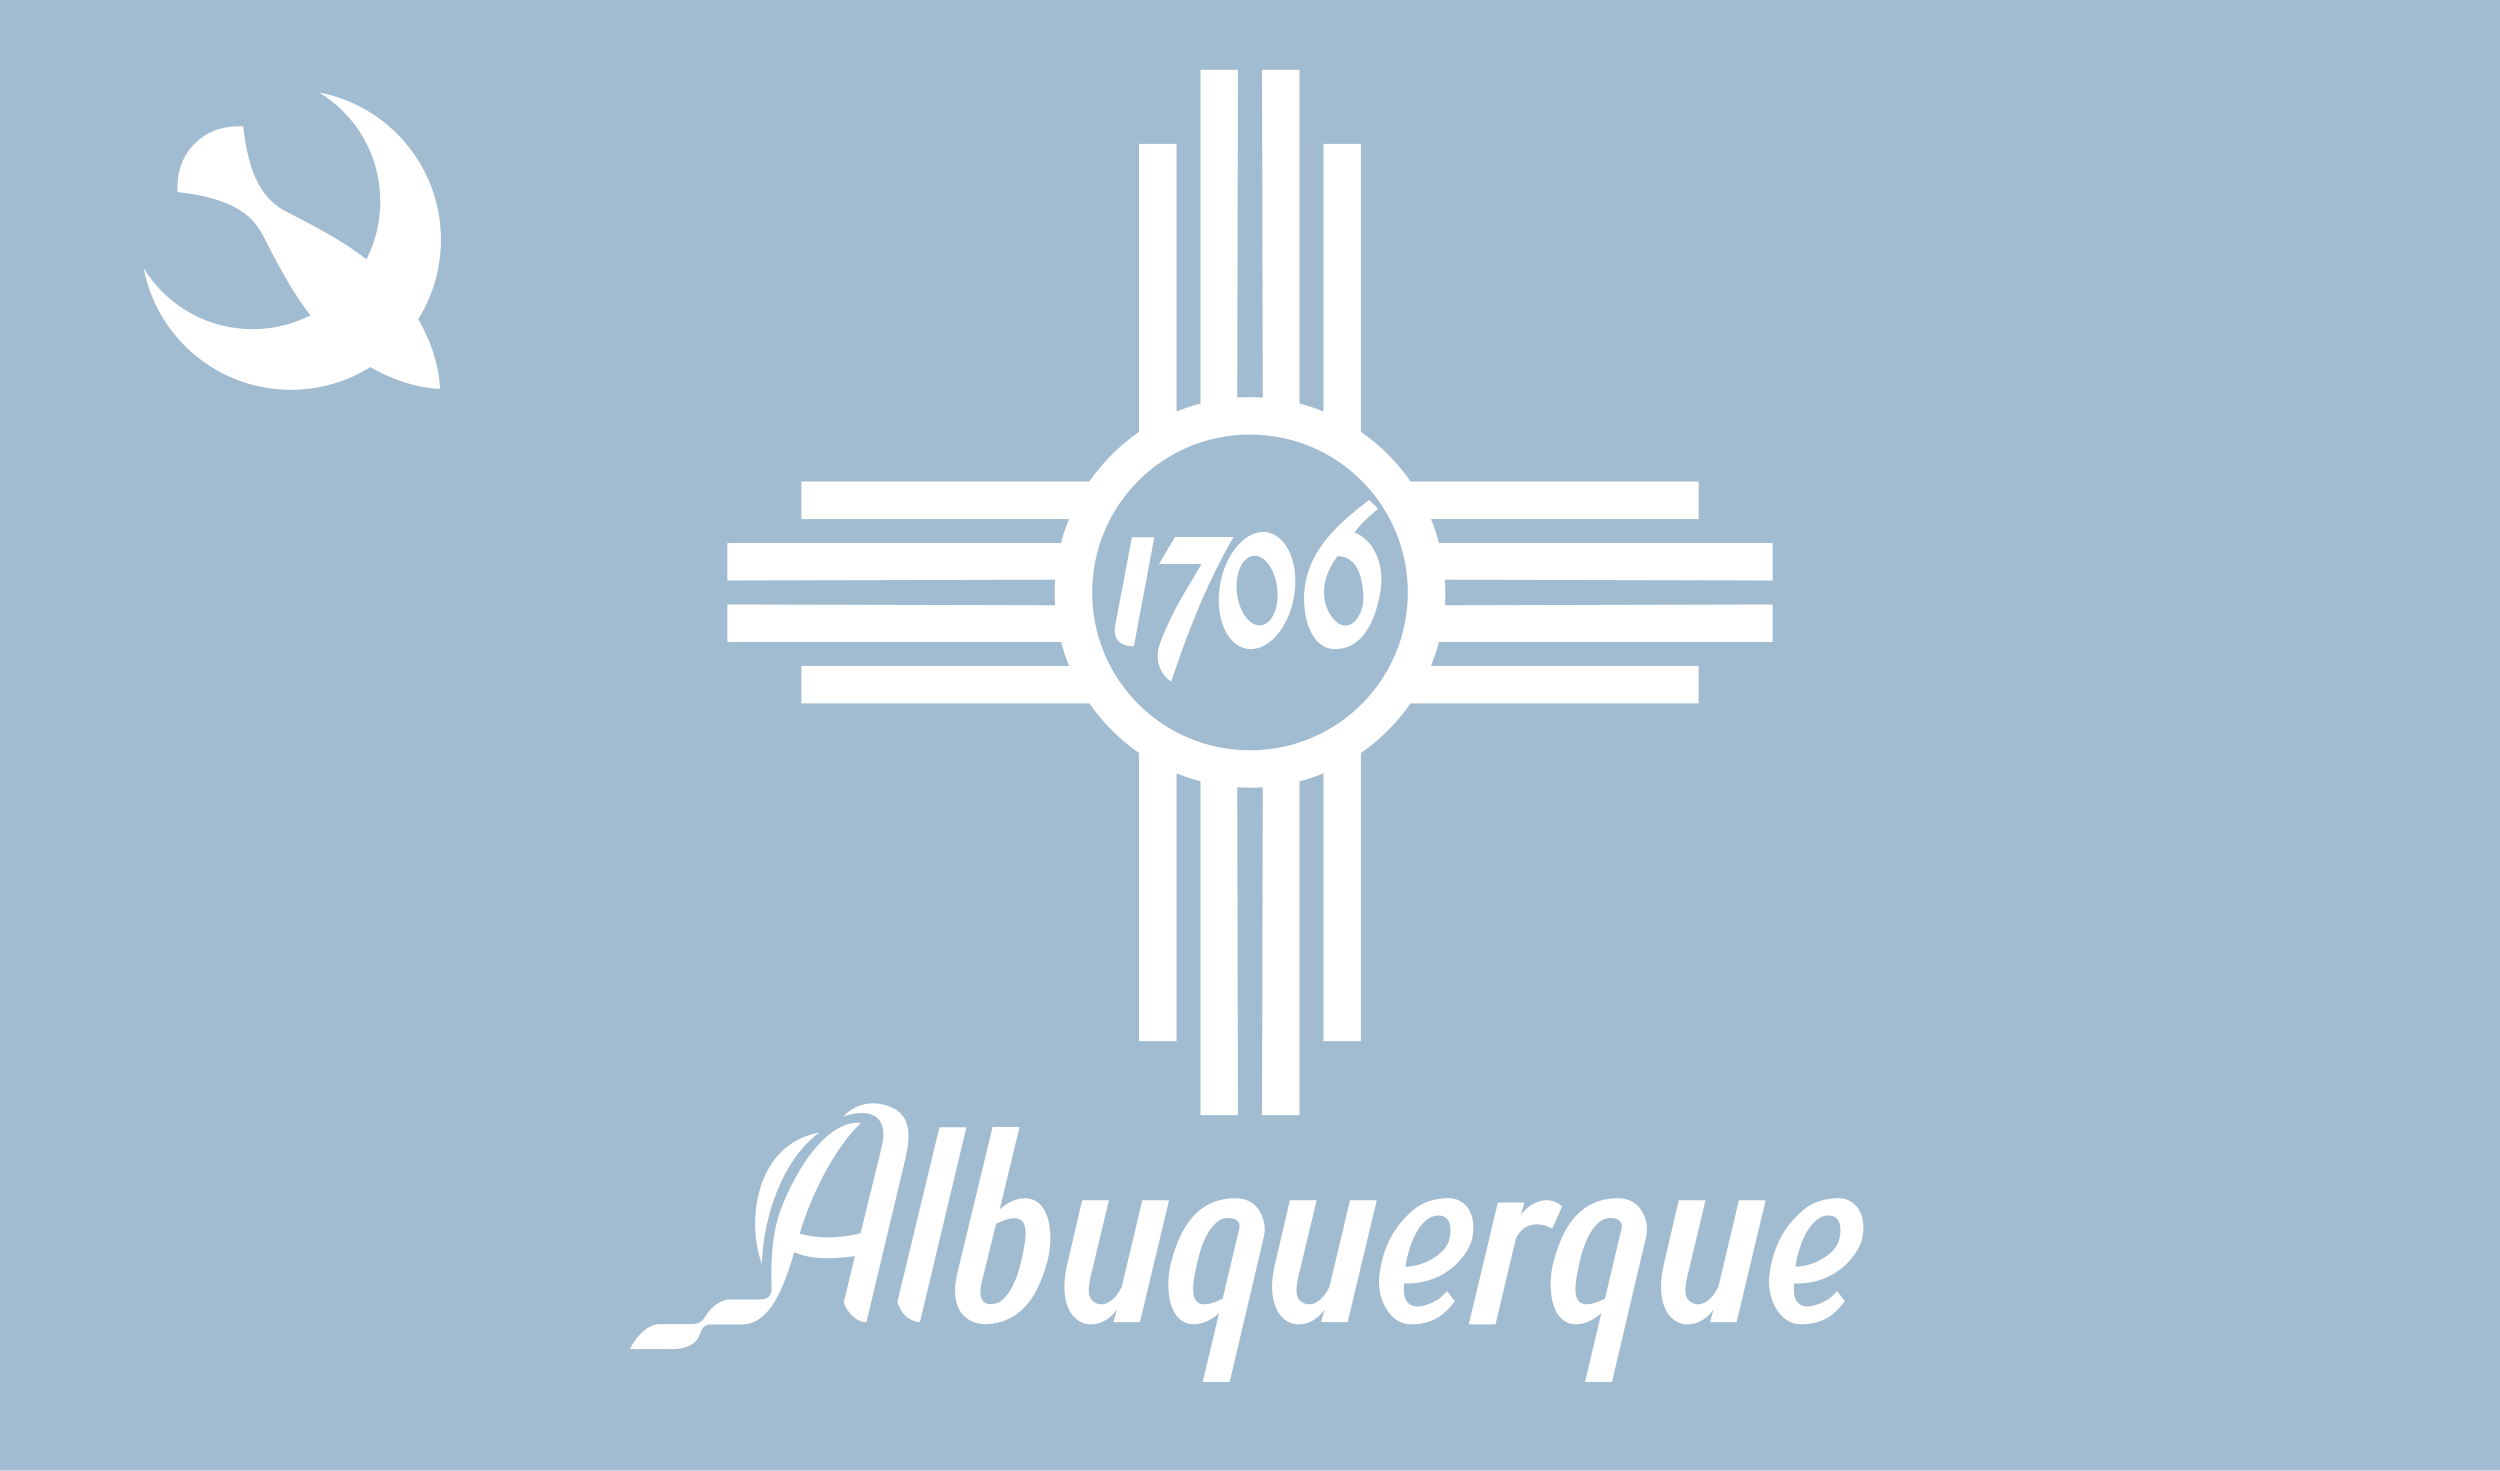<!-- Made in Mondrian.io -->
<svg id="main" width="800" height="470.59" version="1.1" xmlns="http://www.w3.org/2000/svg" xmlns:mondrian="http://mondrian.io/xml" viewbox="0 0 800 470.59" enable-background="new 0 0 800 470.59" style="width: 800px; height: 470.59px; transform: scale(1);">
<rect opacity="1" fill="#A1BBD1" fill-opacity="1" stroke="none" stroke-width="1" stroke-linecap="round" stroke-linejoin="miter" stroke-miterlimit="4" stroke-dasharray="none" stroke-opacity="1" id="rect3491" width="800" height="470.59" x="0" y="0" />
<path id="path3290" fill="#FFFFFF" fill-rule="evenodd" stroke="none" stroke-width="1px" stroke-linecap="butt" stroke-linejoin="miter" stroke-opacity="1" fill-opacity="1" d="M394.625,383.434 C381.169,383.96 376.926,396.101 374.875,403.469 C372.731,411.17 373.54,423.675 382,423.777 C385.093,423.815 388,422.074 390.094,420.219 L384.875,442.219 L393.5,442.219 L404.438,395.781 C404.955,393.597 404.722,391.076 403.75,388.875 C401.945,384.787 398.687,383.275 394.625,383.434 M393.344,389.781 C395.261,389.835 397.14,390.746 396.531,393.312 L391.25,415.594 C379.117,421.564 381.429,411.352 383.375,402.969 C384.352,398.762 386.578,392.687 390.312,390.438 C391.027,390.007 392.193,389.749 393.344,389.781 M421.312,384.09 L412.75,384.09 L407.938,404.777 C405.179,416.636 409.356,423.269 414.875,423.777 C418.16,424.08 421.545,422.355 423.879,419.066 L422.75,423.09 L431.25,423.09 L440.562,384.09 L432,384.09 L425.442,411.708 C423.414,416.125 419.594,418.941 416.312,416.465 C413.659,414.462 415.31,409.254 416.438,404.527 L421.312,384.09 M516.954,383.434 C503.498,383.96 499.255,396.101 497.204,403.469 C495.061,411.17 495.87,423.675 504.329,423.777 C507.423,423.815 510.33,422.074 512.423,420.219 L507.204,442.219 L515.829,442.219 L526.767,395.781 C527.284,393.597 527.051,391.076 526.079,388.875 C524.275,384.787 521.016,383.275 516.954,383.434 M515.673,389.781 C517.591,389.835 519.469,390.746 518.861,393.312 L513.579,415.594 C501.447,421.564 503.758,411.352 505.704,402.969 C506.681,398.762 508.907,392.687 512.642,390.438 C513.357,390.007 514.523,389.749 515.673,389.781 M545.763,384.09 L537.201,384.09 L532.388,404.777 C529.63,416.636 533.806,423.269 539.326,423.777 C542.611,424.08 545.995,422.355 548.33,419.066 L547.201,423.09 L555.701,423.09 L565.013,384.09 L556.451,384.09 L549.893,411.708 C547.865,416.125 544.044,418.941 540.763,416.465 C538.109,414.462 539.761,409.254 540.888,404.527 L545.763,384.09 M463.125,383.406 C455.939,383.749 452.757,386.313 449.25,390.094 C444.858,394.828 442.2,401.014 441.375,408.219 C440.529,415.604 444.726,423.745 451.375,423.781 C456.76,423.81 461.452,422.155 465.5,416.344 L463.057,413.129 C461.404,415.014 460.24,415.983 458.396,416.784 C455.275,418.141 451.481,419.234 449.74,415.694 C449.174,414.544 449.162,412.843 449.312,410.719 C463.678,411.062 470.276,400.56 471.138,396.152 C472.744,387.933 468.446,383.152 463.125,383.406 M463.5,397.469 C461.951,401.525 455.462,405.303 449.756,405.354 C450.965,396.915 454.901,389.337 459.875,388.969 C465.307,388.566 464.313,395.338 463.5,397.469 M587.929,383.406 C580.744,383.749 577.561,386.313 574.054,390.094 C569.663,394.828 567.004,401.014 566.179,408.219 C565.334,415.604 569.53,423.745 576.179,423.781 C581.564,423.81 586.256,422.155 590.304,416.344 L587.861,413.129 C586.208,415.014 585.044,415.983 583.201,416.784 C580.079,418.141 576.285,419.234 574.544,415.694 C573.979,414.544 573.966,412.843 574.117,410.719 C588.482,411.062 595.08,400.56 595.942,396.152 C597.549,387.933 593.25,383.152 587.929,383.406 M588.304,397.469 C586.756,401.525 580.267,405.303 574.561,405.354 C575.769,396.915 579.706,389.337 584.679,388.969 C590.111,388.566 589.118,395.338 588.304,397.469 M354.844,384.09 L346.282,384.09 L341.469,404.777 C338.711,416.636 342.888,423.269 348.407,423.777 C351.692,424.08 355.077,422.355 357.411,419.066 L356.282,423.09 L364.782,423.09 L374.094,384.09 L365.532,384.09 L358.974,411.708 C356.946,416.125 353.126,418.941 349.844,416.465 C347.19,414.462 348.842,409.254 349.969,404.527 L354.844,384.09 M315.378,423.777 C328.835,423.251 333.077,411.11 335.128,403.743 C337.272,396.041 336.463,383.537 328.003,383.434 C324.91,383.396 322.003,385.137 319.909,386.993 L326.253,360.618 L317.628,360.618 L306.191,408.055 C304.451,415.861 306.381,423.344 315.378,423.777 M314.097,410.524 L318.753,391.618 C330.886,385.647 328.574,395.859 326.628,404.243 C325.652,408.449 323.426,414.524 319.691,416.774 C314.569,418.67 312.883,415.664 314.097,410.524 M287.157,416.638 L300.625,360.715 L309.25,360.715 L294.375,423.09 C289.839,422.571 288.15,419.555 287.157,416.638 M494.438,384.094 C491.557,384.266 488.731,385.966 486.688,388.844 L487.812,384.812 L479.312,384.812 L470,423.812 L478.562,423.812 L485.125,396.188 C488.087,390.367 493.588,391.438 496.719,393.153 L499.906,386.031 C498.686,384.926 497.25,384.269 495.688,384.125 C495.277,384.087 494.849,384.069 494.438,384.094 M279.344,353.062 C275.358,353.057 272.139,354.912 269.75,357.344 C276.334,354.899 284.976,355.426 282.125,367.094 L275.375,394.688 C267.838,396.406 261.512,396.336 255.906,394.781 C256.435,393.023 256.964,391.349 257.5,389.844 C262.215,376.604 269.372,365.062 275.5,359.344 C275.251,359.315 275.003,359.287 274.75,359.281 C266.922,359.092 257.689,368.039 250.5,385.344 C247.422,392.754 246.529,401.532 246.906,412.062 C246.998,414.613 245.961,415.844 242.75,415.844 L233.812,415.844 C230.061,415.844 227.313,418.609 225.406,421.688 C224.458,423.218 223.152,423.719 221.406,423.719 L211.031,423.719 C206.578,423.719 202.74,429.124 201.594,431.688 L215.438,431.719 C218.962,431.727 222.904,430.227 223.844,427.281 C224.458,425.355 225.234,423.844 227.188,423.844 L237.25,423.844 C246.54,423.844 250.831,411.829 254.156,400.719 C259.907,403.236 266.88,402.829 273.594,401.969 L270,416.719 C270.942,419.86 274.014,423.094 277.25,423.094 L289.625,371.219 C291.179,364.703 292.034,357.199 285.25,354.344 C283.13,353.451 281.156,353.065 279.344,353.062 M243.781,404.531 C244.307,389.046 250.376,371.201 262.153,362.431 C242.396,365.956 238.533,389.724 243.781,404.531z" />
<path opacity="1" fill="#FFFFFF" fill-opacity="1" fill-rule="evenodd" stroke="none" stroke-width="1px" stroke-linecap="butt" stroke-linejoin="miter" stroke-opacity="1" d="M140.805,124.443 C140.49,116.896 137.957,109.293 133.844,102.147 C145.406,83.623 143.157,58.913 127.061,42.816 C120.007,35.762 111.32,31.367 102.201,29.624 C104.882,31.27 107.415,33.247 109.737,35.569 C122.56,48.392 125.061,67.623 117.272,82.967 C109.718,77.067 100.887,72.516 91.573,67.698 C84.624,64.103 79.718,57.218 77.806,40.452 C71.216,40.15 66.128,42.142 62.316,45.954 C58.504,49.766 56.512,54.854 56.814,61.444 C73.58,63.356 80.465,68.262 84.06,75.211 C88.878,84.525 93.429,93.356 99.329,100.91 C83.985,108.699 64.754,106.198 51.931,93.374 C49.609,91.053 47.632,88.52 45.986,85.839 C47.729,94.957 52.124,103.645 59.178,110.699 C75.275,126.795 99.985,129.044 118.509,117.482 C125.655,121.595 133.258,124.127 140.805,124.443z" id="path3404" />
<path opacity="1" fill="#FFFFFF" fill-opacity="1" stroke="none" stroke-width="11.788" stroke-linecap="round" stroke-linejoin="miter" stroke-miterlimit="4" stroke-dasharray="none" stroke-opacity="1" d="M384.156,22.344 L384.156,129.125 C381.528,129.815 378.982,130.674 376.5,131.688 L376.5,46.031 L364.5,46.031 L364.5,138.188 C358.293,142.49 352.897,147.887 348.594,154.094 L256.438,154.094 L256.438,166.094 L342.094,166.094 C341.081,168.576 340.222,171.122 339.531,173.75 L232.75,173.75 L232.75,185.75 L337.625,185.5 C337.537,186.853 337.5,188.22 337.5,189.594 C337.5,190.968 337.537,192.335 337.625,193.688 L232.75,193.438 L232.75,205.438 L339.531,205.438 C340.222,208.065 341.081,210.612 342.094,213.094 L256.438,213.094 L256.438,225.094 L348.625,225.094 C352.926,231.289 358.3,236.674 364.5,240.969 L364.5,333.156 L376.5,333.156 L376.5,247.469 C378.982,248.481 381.528,249.342 384.156,250.031 L384.156,356.844 L396.156,356.844 L395.906,251.938 C397.259,252.025 398.626,252.062 400,252.062 C401.374,252.062 402.741,252.025 404.094,251.938 L403.844,356.844 L415.844,356.844 L415.844,250.031 C418.472,249.342 421.018,248.481 423.5,247.469 L423.5,333.156 L435.5,333.156 L435.5,240.969 C441.7,236.674 447.074,231.289 451.375,225.094 L543.562,225.094 L543.562,213.094 L457.906,213.094 C458.919,210.612 459.778,208.065 460.469,205.438 L567.25,205.438 L567.25,193.438 L462.375,193.688 C462.463,192.335 462.5,190.968 462.5,189.594 C462.5,188.22 462.463,186.853 462.375,185.5 L567.25,185.75 L567.25,173.75 L460.469,173.75 C459.778,171.122 458.919,168.576 457.906,166.094 L543.562,166.094 L543.562,154.094 L451.406,154.094 C447.103,147.887 441.707,142.49 435.5,138.188 L435.5,46.031 L423.5,46.031 L423.5,131.688 C421.018,130.674 418.472,129.815 415.844,129.125 L415.844,22.344 L403.844,22.344 L404.094,127.219 C402.741,127.131 401.374,127.094 400,127.094 C398.626,127.094 397.259,127.131 395.906,127.219 L396.156,22.344 L384.156,22.344 M400,139.062 C427.942,139.062 450.5,161.652 450.5,189.594 C450.5,217.535 427.942,240.094 400,240.094 C372.058,240.094 349.5,217.535 349.5,189.594 C349.5,161.652 372.058,139.062 400,139.062" id="path3423" />
<path id="path3458" fill="#FFFFFF" fill-rule="evenodd" stroke="none" stroke-width="1px" stroke-linecap="butt" stroke-linejoin="miter" stroke-opacity="1" fill-opacity="1" d="M371.231,205.779 C369.295,210.958 371.19,215.679 374.767,218.153 C381.539,197.753 387.507,184.369 394.742,171.837 L376.004,171.837 L370.878,180.499 L384.489,180.499 C380.07,188.198 375.315,194.854 371.231,205.779 M404.219,170.25 C397.538,170.25 391.246,178.656 390.156,189 C389.066,199.344 393.601,207.719 400.281,207.719 C406.962,207.719 413.254,199.344 414.344,189 C415.434,178.656 410.899,170.25 404.219,170.25 M401.469,177.844 C405.068,177.844 408.341,182.852 408.781,189 C409.221,195.148 406.662,200.125 403.062,200.125 C399.463,200.125 396.19,195.148 395.75,189 C395.31,182.852 397.87,177.844 401.469,177.844 M438.125,159.969 C428.355,167.456 419.054,175.601 417.5,188.094 C416.48,196.296 419.068,207.703 427.25,207.719 C431.87,207.728 438.826,205.125 441.625,189.969 C443.627,179.13 438.156,171.791 433.375,170.469 C435.939,167.092 437.875,165.385 441,162.844 L438.125,159.969 M436.25,189.906 C436.835,197.468 431.607,203.104 427.125,198.531 C423.587,194.921 421.25,186.947 428,177.969 C434.447,178.065 435.853,184.765 436.25,189.906 M362.834,206.839 L369.375,171.926 L362.215,171.926 L356.905,199.893 C355.865,205.371 359.311,206.839 362.834,206.839z" />
</svg>
